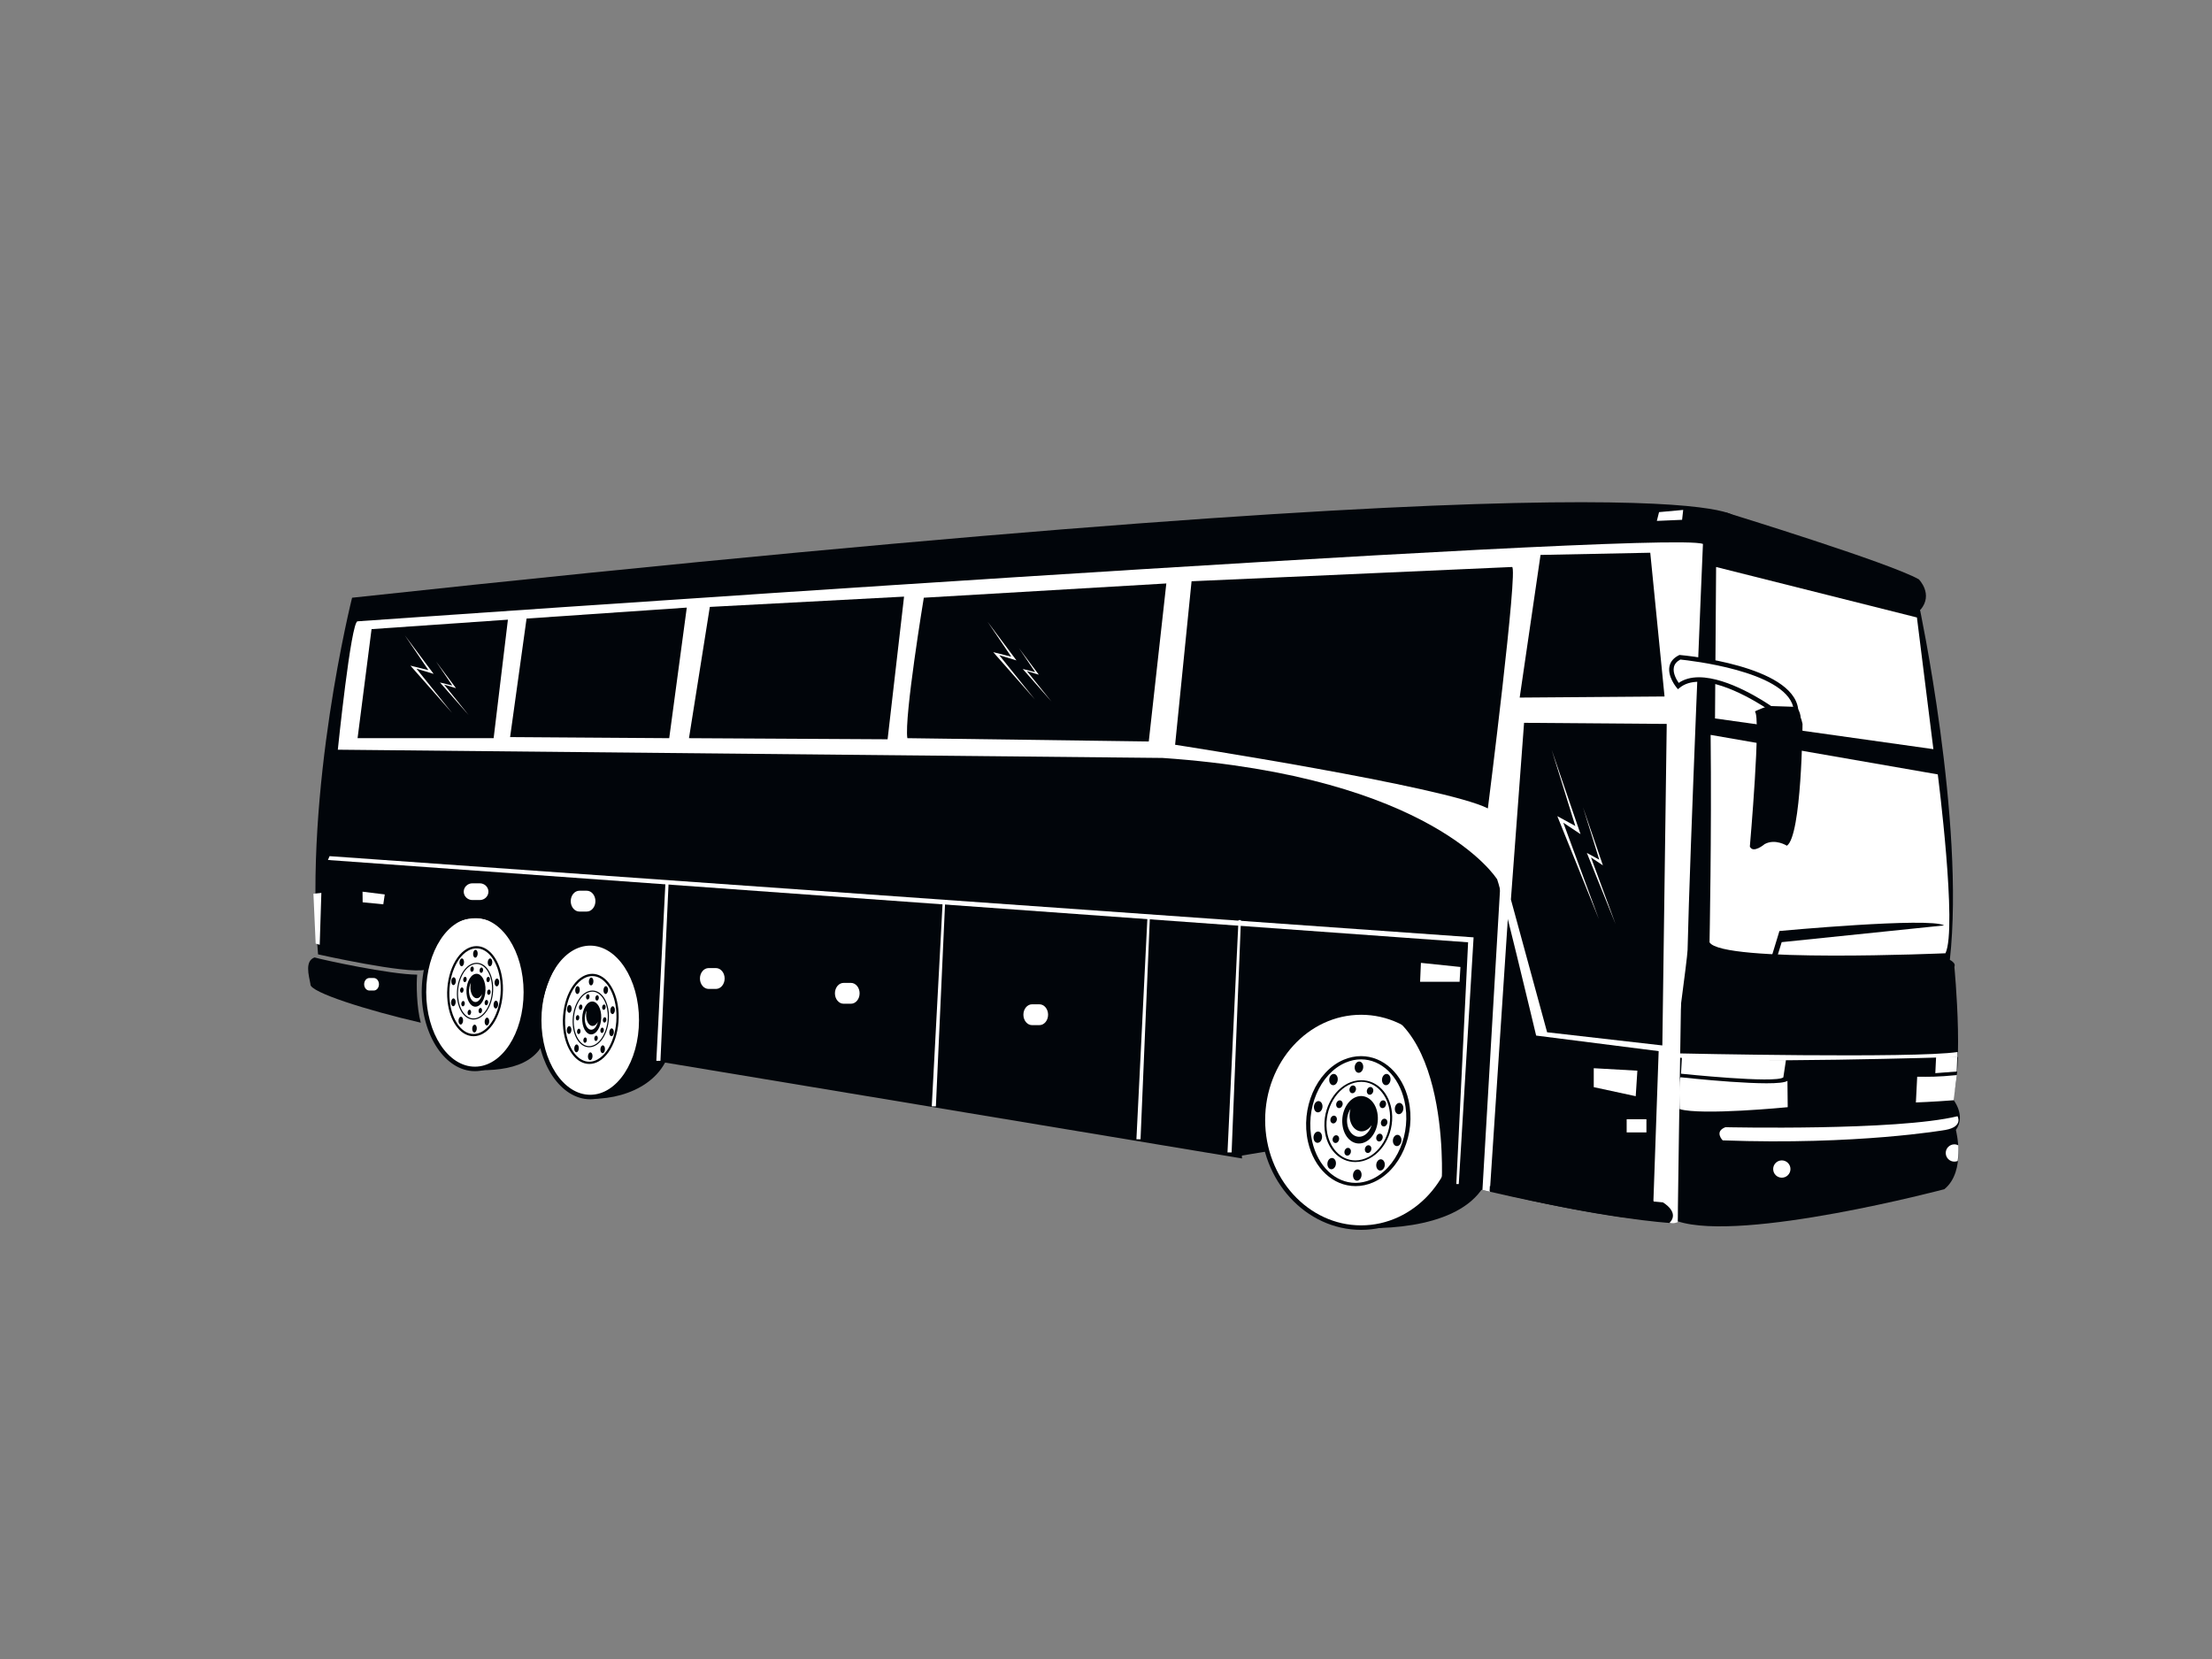 <?xml version="1.0" encoding="utf-8"?>
<!-- Generator: Adobe Illustrator 17.0.0, SVG Export Plug-In . SVG Version: 6.00 Build 0)  -->
<!DOCTYPE svg PUBLIC "-//W3C//DTD SVG 1.1//EN" "http://www.w3.org/Graphics/SVG/1.1/DTD/svg11.dtd">
<svg version="1.1" id="Layer_1" xmlns="http://www.w3.org/2000/svg" xmlns:xlink="http://www.w3.org/1999/xlink" x="0px" y="0px"
	 width="800px" height="600px" viewBox="0 0 800 600" enable-background="new 0 0 800 600" xml:space="preserve">
<rect x="0" y="0" width="800" height="600" fill="#808080" stroke="none"/>
<g>
	<g>
		<path fill="#01050A" d="M607.458,400.523c0,0,84.733,2.48,98.723-3.176c0,0,5.059,5.953,1.19,11.312
			c0,0,3.869,14.884-4.168,21.432c0,0-72.927,19.346-96.441,11.609L607.458,400.523z"/>
	</g>
	<g>
		<path fill="#01050A" d="M461.902,415.803l-14.288,2.381c0,0-16.667-78.978,62.312-52.785L461.902,415.803z"/>
	</g>
	<g>
		<path fill="#01050A" d="M539.691,417.391c0,21.48-24.435,26.789-44.053,26.789c-19.617,0-24.011-17.412-24.011-38.893
			c0-21.48,15.904-36.91,35.521-36.91C526.766,368.376,539.691,395.909,539.691,417.391z"/>
	</g>
	<g>
		<path fill="#01050A" d="M243.026,373.933c0,16.219-15.096,23.46-28.653,23.46c-13.555,0-16.59-13.148-16.59-29.368
			c0-16.221,5.754-29.215,24.543-27.872C235.847,341.121,243.026,357.713,243.026,373.933z"/>
	</g>
	<g>
		<path fill="#01050A" d="M198.575,367.384c0,15.922-11.415,19.689-24.723,19.689c-13.305,0-16.285-12.906-16.285-28.83
			c0-15.922,5.647-28.677,24.092-27.359C194.932,331.833,198.575,351.461,198.575,367.384z"/>
	</g>
	<g>
		<ellipse fill="#FFFFFF" cx="213.459" cy="368.972" rx="18.455" ry="27.782"/>
		<path fill="#01050A" d="M213.46,397.566c-10.626,0-19.269-12.828-19.269-28.594c0-15.767,8.643-28.596,19.269-28.596
			c10.624,0,19.265,12.829,19.265,28.596C232.725,384.738,224.084,397.566,213.46,397.566z M213.46,342.001
			c-9.729,0-17.644,12.098-17.644,26.971c0,14.871,7.915,26.969,17.644,26.969c9.726,0,17.641-12.098,17.641-26.969
			C231.101,354.099,223.186,342.001,213.46,342.001z"/>
	</g>
	<g>
		<ellipse fill="#FFFFFF" cx="171.756" cy="358.851" rx="18.426" ry="27.739"/>
		<path fill="#01050A" d="M171.755,387.402c-10.609,0-19.238-12.808-19.238-28.551c0-15.741,8.629-28.549,19.238-28.549
			s19.24,12.808,19.24,28.549C190.996,374.594,182.364,387.402,171.755,387.402z M171.755,331.928
			c-9.712,0-17.613,12.077-17.613,26.923c0,14.848,7.9,26.925,17.613,26.925c9.713,0,17.614-12.077,17.614-26.925
			C189.369,344.005,181.469,331.928,171.755,331.928z"/>
	</g>
	<g>
		<ellipse fill="#FFFFFF" cx="492.266" cy="405.087" rx="35.521" ry="38.895"/>
		<path fill="#01050A" d="M492.263,444.794c-20.031,0-36.33-17.813-36.33-39.707s16.299-39.708,36.33-39.708
			c20.036,0,36.336,17.814,36.336,39.708S512.299,444.794,492.263,444.794z M492.263,367.006c-19.135,0-34.704,17.083-34.704,38.081
			c0,20.997,15.569,38.081,34.704,38.081c19.14,0,34.711-17.084,34.711-38.081C526.974,384.089,511.403,367.006,492.263,367.006z"/>
	</g>
	<g>
		<path fill="#01050A" d="M627.4,186.806c0,0-11.111-23.417-500.066,29.368c0,0-17.46,69.455-12.301,128.986
			c0,0,31.942,7.165,38.687,5.577c0,0,3.117-18.674,18.464-18.674c0,0,21.634-0.561,17.263,32.344l6.151,1.588
			c0,0,2.581-24.209,18.455-25.002c0,0,20.24-1.787,17.859,41.868l217.29,36.117c0,0-5.158-51.197,35.324-55.96
			c40.48-4.761,36.909,63.898,36.909,63.898s78.182,19.449,85.328,13.097L627.4,186.806z"/>
	</g>
	<g>
		<path fill="#01050A" d="M625.516,197.917c0,0-7.343-12.501-1.092-12.501c0,0,59.135,18.156,69.553,24.11
			c0,0,5.359,5.358,0.597,11.013L625.516,197.917z"/>
	</g>
	<g>
		<path fill="#01050A" d="M607.657,344.96c0,0,91.579,7.342,99.12,4.168c0,0,4.366,44.451-2.382,51.595
			c0,0-91.382,5.157-98.822-0.397L607.657,344.96z"/>
	</g>
	<g>
		<polygon fill="#01050A" points="707.869,382.381 707.649,388.262 699.154,388.915 699.483,382.216 		"/>
	</g>
	<g>
		<path fill="#01050A" d="M606.368,389.409c0,0,37.305,3.772,40.283,1.392l1.289-8.237c0,0-33.339,1.29-40.68-0.695L606.368,389.409
			z"/>
	</g>
	<g>
		<path fill="#01050A" d="M611.923,196.529c0,0,5.557-1.191,17.463-0.199c23.416,1.95,62.588,19.995,64.689,22.622
			c0,0,16.671,78.185,11.114,128.19c0,0,3.97,1.985,0,3.573c0,0-92.87,0.793-98.029-4.763L611.923,196.529z"/>
	</g>
	<g>
		<polygon fill="#FFFFFF" points="620.654,205.06 693.283,223.317 699.236,270.944 620.256,259.83 		"/>
	</g>
	<g>
		<path fill="#FFFFFF" d="M618.671,265.783l82.154,14.288c0,0,7.142,55.562,2.777,64.69c0,0-80.964,3.573-85.327-3.967
			C618.275,340.794,619.066,301.503,618.671,265.783z"/>
	</g>
	<g>
		<path fill="#01050A" d="M634.866,257.2c0,0,15.628-7.74,16.372,2.382C651.238,259.582,635.165,259.731,634.866,257.2z"/>
	</g>
	<g>
		<path fill="#01050A" d="M643.573,258.242c0,0,6.549-5.656,8.335,3.573c0,0-0.297,40.481-5.657,44.052c0,0-4.167-2.678-8.036-0.593
			C638.215,305.274,637.618,266.28,643.573,258.242z"/>
	</g>
	<g>
		<path fill="#FFFFFF" d="M546.04,261.418c0,0,3.969-1.588,3.969,0l-11.187,169.565l-2.678-0.596L546.04,261.418z"/>
	</g>
	<g>
		<path fill="#FFFFFF" d="M603.986,263.006l5.555,0.396c0,0-2.778,171.45-2.778,178.594c0,0-5.606,2.979-8.781-7.739
			L603.986,263.006z"/>
	</g>
	<g>
		<polygon fill="#01050A" points="547.232,257.053 609.541,257.053 609.541,261.816 546.637,261.021 		"/>
	</g>
	<g>
		<path fill="#FFFFFF" d="M615.892,196.727c0,0-4.763,111.522-5.558,146.844c-0.068,3.028-4.763,37.308-4.763,37.308l-50.006-6.351
			c0,0-13.915-58.473-14.287-56.753c0,0-23.018-36.909-120.85-43.657l-298.251-2.977c0,0,4.762-46.434,7.143-46.434
			C129.32,224.707,603.39,191.368,615.892,196.727z"/>
	</g>
	<g>
		<polygon fill="#01050A" points="134.379,227.534 183.692,224.111 178.533,266.973 129.321,266.973 		"/>
	</g>
	<g>
		<polygon fill="#01050A" points="190.439,223.714 248.385,219.745 242.033,266.973 184.486,266.577 		"/>
	</g>
	<g>
		<polygon fill="#01050A" points="256.717,219.499 326.965,215.777 321.013,267.371 249.177,266.973 		"/>
	</g>
	<g>
		<path fill="#01050A" d="M334.109,216.173c0,0-7.144,43.26-5.953,50.8l87.313,1.191l6.35-57.149L334.109,216.173z"/>
	</g>
	<g>
		<path fill="#01050A" d="M430.947,210.22l-5.953,59.135c0,0,97.633,15.083,113.11,23.02c0,0,11.112-87.711,8.731-87.315
			L430.947,210.22z"/>
	</g>
	<g>
		<polygon fill="#01050A" points="557.155,200.696 549.614,252.29 602.003,251.893 596.84,199.902 		"/>
	</g>
	<g>
		<path fill="#FFFFFF" d="M607.556,237.704c0,0,39.887,3.571,41.971,18.752l-9.229-0.297c0,0-23.217-16.372-33.336-8.037
			C606.962,248.122,601.009,240.978,607.556,237.704z"/>
		<path fill="#01050A" d="M650.463,257.301l-10.435-0.337l-0.198-0.141c-0.147-0.102-14.672-10.254-25.396-10.254
			c-2.86,0-5.201,0.735-6.956,2.181l-0.624,0.514l-0.519-0.622c-0.135-0.161-3.308-4.022-2.548-7.653
			c0.358-1.713,1.503-3.061,3.403-4.012l0.206-0.104l0.23,0.021c1.655,0.148,40.554,3.808,42.703,19.45L650.463,257.301z
			 M640.565,255.353l7.968,0.258c-3.371-13.013-37.639-16.756-40.818-17.075c-1.326,0.711-2.091,1.624-2.334,2.783
			c-0.449,2.125,0.975,4.546,1.745,5.662c1.956-1.353,4.411-2.036,7.309-2.036C625.099,244.945,638.678,254.052,640.565,255.353z"/>
	</g>
	<g>
		<path fill="#01050A" d="M634.644,257.349c0,0,8.035-1.786,8.929,0.893c0,0-1.488,43.756-5.358,47.032c0,0-4.169,3.571-5.359,0.893
			C632.857,306.166,637.024,258.541,634.644,257.349z"/>
	</g>
	<g>
		<polygon fill="#01050A" points="546.437,325.314 559.536,373.336 601.208,378.099 602.795,261.815 551.2,261.418 		"/>
	</g>
	<g>
		<polygon fill="#FFFFFF" points="119.2,309.637 532.944,339.007 527.587,428.231 526.692,428.231 530.96,340.794 118.604,311.027 
					"/>
	</g>
	<g>
		<polygon fill="#FFFFFF" points="240.644,319.659 237.37,383.656 238.857,383.656 241.834,318.766 		"/>
	</g>
	<g>
		<polygon fill="#FFFFFF" points="340.955,325.613 336.985,400.125 338.474,400.125 341.848,325.613 		"/>
	</g>
	<g>
		<polygon fill="#FFFFFF" points="414.972,331.961 411.002,412.032 412.49,412.032 415.864,331.961 		"/>
	</g>
	<g>
		<polygon fill="#FFFFFF" points="447.913,332.757 443.943,416.794 445.431,416.794 448.805,332.757 		"/>
	</g>
	<g>
		<path fill="#FFFFFF" d="M379.055,366.988c0,2.081-1.406,3.769-3.142,3.769h-2.646c-1.735,0-3.142-1.688-3.142-3.769l0,0
			c0-2.084,1.407-3.771,3.142-3.771h2.646C377.649,363.217,379.055,364.904,379.055,366.988L379.055,366.988z"/>
	</g>
	<g>
		<path fill="#FFFFFF" d="M310.89,359.248c0,2.081-1.406,3.769-3.141,3.769h-2.646c-1.735,0-3.141-1.688-3.141-3.769l0,0
			c0-2.083,1.406-3.771,3.141-3.771h2.646C309.484,355.477,310.89,357.166,310.89,359.248L310.89,359.248z"/>
	</g>
	<g>
		<path fill="#FFFFFF" d="M262.075,353.89c0,2.082-1.406,3.769-3.142,3.769h-2.646c-1.735,0-3.141-1.687-3.141-3.769l0,0
			c0-2.082,1.406-3.77,3.141-3.77h2.646C260.669,350.12,262.075,351.808,262.075,353.89L262.075,353.89z"/>
	</g>
	<g>
		<path fill="#FFFFFF" d="M215.343,325.91c0,2.083-1.406,3.77-3.141,3.77h-2.647c-1.734,0-3.14-1.687-3.14-3.77l0,0
			c0-2.082,1.406-3.77,3.14-3.77h2.647C213.936,322.14,215.343,323.828,215.343,325.91L215.343,325.91z"/>
	</g>
	<g>
		<path fill="#FFFFFF" d="M176.648,322.488c0,1.67-1.408,3.026-3.141,3.026h-2.647c-1.735,0-3.142-1.356-3.142-3.026l0,0
			c0-1.672,1.407-3.027,3.142-3.027h2.647C175.239,319.461,176.648,320.816,176.648,322.488L176.648,322.488z"/>
	</g>
	<g>
		<polygon fill="#FFFFFF" points="513.894,348.235 528.182,349.722 527.883,355.081 513.597,355.081 		"/>
	</g>
	<g>
		<polygon fill="#FFFFFF" points="576.402,386.335 592.178,387.228 591.581,396.455 576.402,393.181 		"/>
	</g>
	<g>
		<rect x="588.308" y="404.789" fill="#FFFFFF" width="7.144" height="4.763"/>
	</g>
	<g>
		<circle fill="#FFFFFF" cx="644.418" cy="422.799" r="3.126"/>
	</g>
	<g>
		<path fill="#FFFFFF" d="M703.702,416.994c0,1.726,1.398,3.125,3.125,3.125c0.424,0,0.829-0.086,1.198-0.239
			c0.287-1.961,0.321-3.911,0.233-5.651c-0.432-0.223-0.913-0.361-1.431-0.361C705.1,413.869,703.702,415.266,703.702,416.994z"/>
	</g>
	<g>
		<path fill="#FFFFFF" d="M607.955,388.315c0,0,34.165,3.606,37.013,1.329l0.949-6.264c0,0-30.558,0.19-37.584-1.707
			L607.955,388.315z"/>
	</g>
	<g>
		<polygon fill="#FFFFFF" points="707.869,382.169 707.668,387.527 699.931,388.121 700.228,382.019 		"/>
	</g>
	<g>
		<path fill="#FFFFFF" d="M607.361,380.977c0,0,84.733,1.884,100.607-0.497v1.787c0,0-81.957,2.579-101.007,0.197L607.361,380.977z"
			/>
	</g>
	<g>
		<path fill="#FFFFFF" d="M607.855,389.61c0,0,35.025,3.869,38.597,1.29l0.098,9.525c0,0-31.151,3.075-39.091,0.695
			C607.458,401.12,607.06,389.61,607.855,389.61z"/>
	</g>
	<g>
		<path fill="#FFFFFF" d="M707.72,388.816c-7.203,0.719-10.157,0.622-14.339,0.596l-0.473,9.305c0,0,6.278-0.22,13.638-0.799
			L707.72,388.816z"/>
	</g>
	<g>
		<path fill="#FFFFFF" d="M624.026,407.667c0,0,61.913,1.389,83.941-3.967c0,0,2.182,3.769-4.366,4.959c0,0-31.75,5.556-80.565,3.77
			C623.036,412.429,619.861,409.255,624.026,407.667z"/>
	</g>
	<g>
		<g>
			<path fill="#01050A" d="M113.759,346.267c-3.563,1.312-2.111,6.343-1.5,9.555l0.018,0.098l-0.005,0.099
				c-0.159,2.845,20.435,9.352,39.916,13.855c-1.515-5.388-1.645-14.203-1.312-17.376
				C141.032,352.423,116.806,347.158,113.759,346.267z"/>
		</g>
	</g>
	<g>
		<polygon fill="#FFFFFF" points="600.018,185.217 608.749,184.423 608.352,187.996 599.223,188.392 		"/>
	</g>
	<g>
		<polygon fill="#FFFFFF" points="131.117,322.492 139.152,323.482 138.624,327.058 131.16,326.326 		"/>
	</g>
	<g>
		<path fill="#01050A" d="M538.823,428.975l62.583,5.877c0,0,6.251,3.572,2.382,7.442c0,0-24.334-1.487-65.039-11.609
			L538.823,428.975z"/>
	</g>
	<g>
		<polygon fill="#FFFFFF" points="113.352,323.239 116.222,322.933 115.627,341.687 114.166,341.255 		"/>
	</g>
	<g>
		<g>
			<g>
				<path fill="#01050A" d="M213.138,384.793L213.138,384.793c-4.338,0-8.034-4.446-9.199-11.066
					c-1.489-8.441,1.594-17.688,6.875-20.612c1.1-0.61,2.235-0.919,3.375-0.919c4.335,0,8.034,4.446,9.204,11.066
					c1.486,8.441-1.601,17.689-6.881,20.615C215.411,384.485,214.276,384.793,213.138,384.793z M214.189,353.01
					c-0.999,0-2.002,0.274-2.981,0.816c-5.002,2.77-7.905,11.634-6.47,19.759c1.095,6.219,4.471,10.397,8.399,10.397l0,0
					c0.999,0,2.002-0.275,2.979-0.817c5.002-2.77,7.906-11.636,6.476-19.762C221.494,357.186,218.116,353.01,214.189,353.01z"/>
			</g>
		</g>
		<g>
			<g>
				<path fill="#01050A" d="M213.095,378.756L213.095,378.756c-3.104,0-5.547-3.32-5.941-8.074
					c-0.456-5.502,2.07-10.974,5.631-12.198c0.481-0.166,0.97-0.25,1.452-0.25c3.102,0,5.544,3.321,5.937,8.077
					c0.458,5.499-2.069,10.972-5.63,12.197C214.064,378.674,213.576,378.756,213.095,378.756z M214.238,358.641
					c-0.438,0-0.882,0.076-1.32,0.227c-3.395,1.168-5.8,6.451-5.359,11.78c0.371,4.463,2.699,7.703,5.537,7.703l0,0
					c0.436,0,0.88-0.077,1.317-0.227c3.396-1.169,5.799-6.454,5.358-11.78C219.4,361.88,217.073,358.641,214.238,358.641z"/>
			</g>
		</g>
		<g>
			<path fill="#01050A" d="M217.418,366.982c-0.265-3.219-2.011-5.307-3.899-4.657c-1.886,0.648-3.198,3.785-2.93,7.006
				c0.266,3.222,2.011,5.308,3.896,4.661C216.374,373.341,217.685,370.205,217.418,366.982z"/>
		</g>
		<g>
			<path fill="#FFFFFF" d="M214.789,370.975c-1.353,0.465-2.602-1.031-2.793-3.343c-0.064-0.761,0.005-1.509,0.163-2.197
				c-0.492,0.958-0.759,2.242-0.649,3.558c0.191,2.31,1.442,3.806,2.795,3.341c0.907-0.311,1.619-1.431,1.938-2.826
				C215.869,370.233,215.372,370.776,214.789,370.975z"/>
		</g>
		<g>
			<path fill="#01050A" d="M216.196,375.297c-0.043-0.523-0.362-0.85-0.709-0.729c-0.346,0.118-0.592,0.638-0.549,1.162
				c0.045,0.527,0.36,0.852,0.707,0.732C215.991,376.343,216.236,375.823,216.196,375.297z"/>
		</g>
		<g>
			<path fill="#01050A" d="M218.39,372.405c-0.042-0.522-0.36-0.85-0.707-0.732c-0.346,0.118-0.593,0.641-0.55,1.166
				c0.043,0.522,0.362,0.85,0.708,0.732C218.186,373.451,218.434,372.929,218.39,372.405z"/>
		</g>
		<g>
			<path fill="#01050A" d="M219.297,368.644c-0.043-0.523-0.359-0.851-0.709-0.73c-0.345,0.117-0.591,0.639-0.549,1.163
				c0.046,0.525,0.361,0.849,0.707,0.731C219.094,369.689,219.338,369.169,219.297,368.644z"/>
		</g>
		<g>
			<path fill="#01050A" d="M219.04,364.046c-0.043-0.524-0.358-0.853-0.709-0.732c-0.345,0.116-0.591,0.638-0.547,1.165
				c0.042,0.524,0.359,0.85,0.705,0.733C218.839,365.092,219.082,364.569,219.04,364.046z"/>
		</g>
		<g>
			<path fill="#01050A" d="M216.574,360.694c-0.043-0.525-0.36-0.852-0.706-0.732c-0.349,0.118-0.596,0.641-0.551,1.162
				c0.045,0.525,0.36,0.852,0.708,0.732C216.372,361.736,216.616,361.217,216.574,360.694z"/>
		</g>
		<g>
			<path fill="#01050A" d="M213.213,360.312c-0.042-0.525-0.362-0.851-0.708-0.733c-0.346,0.12-0.594,0.641-0.548,1.164
				c0.042,0.525,0.359,0.85,0.704,0.732C213.009,361.353,213.257,360.835,213.213,360.312z"/>
		</g>
		<g>
			<path fill="#01050A" d="M210.638,364.046c-0.041-0.523-0.358-0.852-0.706-0.731c-0.35,0.117-0.593,0.639-0.547,1.164
				c0.04,0.523,0.356,0.849,0.706,0.731C210.435,365.089,210.683,364.569,210.638,364.046z"/>
		</g>
		<g>
			<path fill="#01050A" d="M209.516,367.88c-0.044-0.523-0.36-0.849-0.708-0.73c-0.347,0.119-0.592,0.639-0.551,1.164
				c0.045,0.525,0.363,0.852,0.709,0.734C209.312,368.927,209.559,368.404,209.516,367.88z"/>
		</g>
		<g>
			<path fill="#01050A" d="M209.951,372.797c-0.041-0.524-0.36-0.854-0.705-0.735c-0.348,0.119-0.594,0.642-0.552,1.167
				c0.046,0.522,0.36,0.85,0.71,0.729C209.751,373.841,209.995,373.319,209.951,372.797z"/>
		</g>
		<g>
			<path fill="#01050A" d="M212.238,375.956c-0.046-0.524-0.362-0.85-0.711-0.73c-0.345,0.118-0.59,0.64-0.55,1.164
				c0.046,0.524,0.365,0.85,0.709,0.732C212.033,377.002,212.28,376.482,212.238,375.956z"/>
		</g>
		<g>
			<path fill="#01050A" d="M218.788,379.193c-0.067-0.764-0.482-1.257-0.936-1.101c-0.456,0.157-0.772,0.902-0.708,1.668
				c0.064,0.765,0.483,1.259,0.937,1.102C218.535,380.708,218.85,379.963,218.788,379.193z"/>
		</g>
		<g>
			<path fill="#01050A" d="M222.008,373.064c-0.064-0.766-0.483-1.261-0.936-1.104c-0.456,0.155-0.772,0.902-0.707,1.668
				c0.061,0.766,0.482,1.258,0.936,1.103C221.754,374.576,222.071,373.83,222.008,373.064z"/>
		</g>
		<g>
			<path fill="#01050A" d="M222.385,365.06c-0.064-0.766-0.483-1.262-0.938-1.103c-0.455,0.156-0.769,0.903-0.706,1.668
				c0.063,0.766,0.48,1.26,0.936,1.103C222.13,366.571,222.446,365.825,222.385,365.06z"/>
		</g>
		<g>
			<path fill="#01050A" d="M219.9,357.789c-0.064-0.764-0.483-1.257-0.937-1.104c-0.454,0.157-0.769,0.905-0.707,1.67
				c0.064,0.764,0.482,1.258,0.937,1.103C219.646,359.303,219.962,358.556,219.9,357.789z"/>
		</g>
		<g>
			<path fill="#01050A" d="M214.615,354.679c-0.064-0.763-0.482-1.258-0.938-1.101c-0.454,0.156-0.768,0.903-0.706,1.667
				c0.065,0.765,0.482,1.259,0.936,1.102C214.362,356.192,214.678,355.447,214.615,354.679z"/>
		</g>
		<g>
			<path fill="#01050A" d="M209.681,357.788c-0.062-0.764-0.481-1.259-0.937-1.102c-0.453,0.155-0.767,0.901-0.704,1.669
				c0.062,0.761,0.478,1.258,0.933,1.102C209.426,359.303,209.745,358.556,209.681,357.788z"/>
		</g>
		<g>
			<path fill="#01050A" d="M206.728,364.604c-0.064-0.767-0.481-1.261-0.938-1.103c-0.453,0.155-0.77,0.899-0.706,1.668
				c0.062,0.764,0.48,1.259,0.934,1.102C206.474,366.115,206.792,365.368,206.728,364.604z"/>
		</g>
		<g>
			<path fill="#01050A" d="M206.646,372.242c-0.063-0.764-0.483-1.26-0.936-1.104c-0.455,0.157-0.767,0.905-0.706,1.67
				c0.061,0.766,0.482,1.259,0.935,1.103C206.395,373.754,206.709,373.009,206.646,372.242z"/>
		</g>
		<g>
			<path fill="#01050A" d="M209.333,378.87c-0.065-0.766-0.483-1.258-0.936-1.103c-0.453,0.155-0.769,0.902-0.706,1.668
				c0.062,0.763,0.481,1.258,0.935,1.101C209.08,380.381,209.398,379.634,209.333,378.87z"/>
		</g>
		<g>
			<path fill="#01050A" d="M214.29,381.736c-0.062-0.763-0.482-1.259-0.935-1.103c-0.454,0.157-0.773,0.903-0.71,1.667
				c0.064,0.766,0.484,1.26,0.939,1.103C214.036,383.248,214.354,382.5,214.29,381.736z"/>
		</g>
	</g>
	<g>
		<g>
			<g>
				<path fill="#01050A" d="M490.263,428.975c0,0,0,0-0.004,0c-8.102-0.001-15.011-6.415-17.188-15.961
					c-2.784-12.173,2.981-25.511,12.849-29.727c2.057-0.88,4.179-1.325,6.305-1.325c8.102,0,15.014,6.412,17.2,15.956
					c2.776,12.175-2.99,25.514-12.86,29.732C494.511,428.529,492.389,428.975,490.263,428.975z M492.225,383.133
					c-1.867,0-3.739,0.396-5.569,1.178c-9.345,3.994-14.77,16.78-12.088,28.5c2.044,8.966,8.352,14.991,15.69,14.991
					c0.004,0,0.004,0,0.004,0c1.863,0,3.738-0.395,5.568-1.176c9.344-3.995,14.775-16.783,12.099-28.504
					C505.878,389.157,499.567,383.133,492.225,383.133z"/>
			</g>
		</g>
		<g>
			<g>
				<path fill="#01050A" d="M490.182,420.269L490.182,420.269c-5.8,0-10.364-4.791-11.101-11.649
					c-0.85-7.933,3.866-15.824,10.522-17.59c0.9-0.239,1.814-0.361,2.713-0.361c5.795,0,10.36,4.792,11.097,11.65
					c0.851,7.932-3.867,15.822-10.524,17.59C491.991,420.148,491.082,420.269,490.182,420.269z M492.316,391.254
					c-0.816,0-1.646,0.112-2.466,0.331c-6.346,1.684-10.837,9.305-10.013,16.988c0.693,6.438,5.043,11.109,10.345,11.109l0,0
					c0.816,0,1.643-0.111,2.462-0.327c6.347-1.684,10.837-9.306,10.013-16.988C501.964,395.927,497.614,391.254,492.316,391.254z"/>
			</g>
		</g>
		<g>
			<path fill="#01050A" d="M498.262,403.286c-0.493-4.643-3.758-7.656-7.286-6.719c-3.524,0.935-5.977,5.462-5.475,10.105
				c0.494,4.648,3.756,7.656,7.279,6.722C496.309,412.459,498.76,407.933,498.262,403.286z"/>
		</g>
		<g>
			<path fill="#FFFFFF" d="M493.347,409.045c-2.528,0.671-4.864-1.488-5.221-4.821c-0.116-1.098,0.01-2.179,0.305-3.169
				c-0.919,1.381-1.419,3.234-1.212,5.13c0.356,3.333,2.694,5.491,5.222,4.821c1.696-0.448,3.023-2.063,3.621-4.076
				C495.366,407.975,494.437,408.757,493.347,409.045z"/>
		</g>
		<g>
			<path fill="#01050A" d="M495.975,415.276c-0.081-0.753-0.672-1.224-1.324-1.049c-0.646,0.17-1.106,0.919-1.023,1.674
				c0.08,0.759,0.672,1.228,1.318,1.056C495.595,416.787,496.051,416.036,495.975,415.276z"/>
		</g>
		<g>
			<path fill="#01050A" d="M500.077,411.108c-0.081-0.752-0.672-1.227-1.323-1.055c-0.645,0.171-1.106,0.923-1.026,1.679
				c0.084,0.754,0.676,1.225,1.32,1.054C499.693,412.613,500.16,411.863,500.077,411.108z"/>
		</g>
		<g>
			<path fill="#01050A" d="M501.77,405.683c-0.079-0.752-0.672-1.227-1.321-1.053c-0.646,0.168-1.107,0.923-1.024,1.677
				c0.081,0.756,0.67,1.224,1.316,1.054C501.39,407.19,501.85,406.44,501.77,405.683z"/>
		</g>
		<g>
			<path fill="#01050A" d="M501.291,399.05c-0.078-0.756-0.67-1.231-1.324-1.056c-0.643,0.169-1.105,0.92-1.02,1.68
				c0.078,0.755,0.668,1.225,1.313,1.058C500.918,400.558,501.368,399.804,501.291,399.05z"/>
		</g>
		<g>
			<path fill="#01050A" d="M496.681,394.218c-0.079-0.757-0.672-1.231-1.317-1.059c-0.652,0.17-1.112,0.926-1.027,1.677
				c0.081,0.756,0.67,1.229,1.319,1.056C496.307,395.719,496.764,394.971,496.681,394.218z"/>
		</g>
		<g>
			<path fill="#01050A" d="M490.403,393.665c-0.081-0.756-0.677-1.227-1.324-1.057c-0.646,0.174-1.111,0.925-1.023,1.679
				c0.08,0.755,0.671,1.226,1.316,1.057C490.024,395.169,490.487,394.42,490.403,393.665z"/>
		</g>
		<g>
			<path fill="#01050A" d="M485.591,399.05c-0.079-0.753-0.668-1.229-1.318-1.052c-0.653,0.169-1.109,0.92-1.022,1.677
				c0.075,0.754,0.665,1.224,1.319,1.055C485.212,400.556,485.676,399.804,485.591,399.05z"/>
		</g>
		<g>
			<path fill="#01050A" d="M483.492,404.58c-0.08-0.754-0.673-1.224-1.32-1.052c-0.649,0.174-1.107,0.922-1.028,1.677
				c0.083,0.758,0.674,1.232,1.323,1.06C483.113,406.091,483.577,405.337,483.492,404.58z"/>
		</g>
		<g>
			<path fill="#01050A" d="M484.309,411.674c-0.079-0.757-0.674-1.233-1.32-1.063c-0.649,0.173-1.109,0.926-1.032,1.684
				c0.088,0.753,0.676,1.226,1.326,1.05C483.931,413.176,484.39,412.425,484.309,411.674z"/>
		</g>
		<g>
			<path fill="#01050A" d="M488.58,416.229c-0.083-0.755-0.677-1.227-1.329-1.055c-0.644,0.172-1.105,0.924-1.026,1.681
				c0.084,0.754,0.678,1.225,1.321,1.055C488.197,417.738,488.659,416.988,488.58,416.229z"/>
		</g>
		<g>
			<path fill="#01050A" d="M500.82,420.898c-0.122-1.101-0.901-1.814-1.749-1.59c-0.851,0.228-1.443,1.302-1.323,2.408
				c0.118,1.103,0.903,1.815,1.751,1.588C500.348,423.081,500.939,422.007,500.82,420.898z"/>
		</g>
		<g>
			<path fill="#01050A" d="M506.838,412.058c-0.122-1.104-0.905-1.819-1.75-1.592c-0.85,0.223-1.44,1.299-1.321,2.405
				c0.115,1.104,0.901,1.816,1.752,1.59C506.363,414.237,506.955,413.16,506.838,412.058z"/>
		</g>
		<g>
			<path fill="#01050A" d="M507.542,400.512c-0.12-1.103-0.903-1.819-1.754-1.589c-0.848,0.226-1.436,1.304-1.318,2.406
				c0.119,1.104,0.9,1.816,1.747,1.59C507.067,402.693,507.655,401.618,507.542,400.512z"/>
		</g>
		<g>
			<path fill="#01050A" d="M502.898,390.03c-0.12-1.103-0.902-1.814-1.75-1.593c-0.846,0.227-1.437,1.303-1.323,2.408
				c0.121,1.104,0.902,1.815,1.75,1.588C502.422,392.211,503.015,391.133,502.898,390.03z"/>
		</g>
		<g>
			<path fill="#01050A" d="M493.02,385.544c-0.117-1.103-0.901-1.815-1.752-1.589c-0.846,0.222-1.435,1.302-1.316,2.402
				c0.12,1.107,0.901,1.819,1.747,1.591C492.548,387.721,493.14,386.649,493.02,385.544z"/>
		</g>
		<g>
			<path fill="#01050A" d="M483.802,390.026c-0.113-1.101-0.9-1.815-1.753-1.588c-0.843,0.222-1.434,1.3-1.314,2.408
				c0.117,1.098,0.895,1.814,1.744,1.586C483.329,392.211,483.92,391.132,483.802,390.026z"/>
		</g>
		<g>
			<path fill="#01050A" d="M478.285,399.856c-0.12-1.107-0.9-1.818-1.753-1.594c-0.848,0.228-1.438,1.3-1.318,2.408
				c0.113,1.103,0.9,1.816,1.745,1.59C477.81,402.036,478.403,400.96,478.285,399.856z"/>
		</g>
		<g>
			<path fill="#01050A" d="M478.128,410.873c-0.114-1.103-0.899-1.817-1.746-1.593c-0.852,0.227-1.436,1.306-1.319,2.409
				c0.11,1.103,0.897,1.814,1.746,1.59C477.66,413.052,478.249,411.977,478.128,410.873z"/>
		</g>
		<g>
			<path fill="#01050A" d="M483.15,420.43c-0.119-1.106-0.901-1.812-1.748-1.59c-0.846,0.223-1.438,1.3-1.322,2.404
				c0.12,1.102,0.905,1.817,1.751,1.591C482.679,422.61,483.272,421.533,483.15,420.43z"/>
		</g>
		<g>
			<path fill="#01050A" d="M492.418,424.565c-0.118-1.103-0.904-1.817-1.751-1.591c-0.846,0.227-1.444,1.3-1.324,2.405
				c0.12,1.104,0.905,1.817,1.752,1.593C491.941,426.746,492.535,425.668,492.418,424.565z"/>
		</g>
	</g>
	<g>
		<g>
			<g>
				<path fill="#01050A" d="M171.279,374.769L171.279,374.769c-4.336,0-8.034-4.446-9.199-11.065
					c-1.489-8.441,1.595-17.688,6.875-20.613c1.1-0.61,2.235-0.918,3.376-0.918c4.333,0,8.034,4.446,9.204,11.064
					c1.485,8.442-1.602,17.69-6.882,20.614C173.553,374.462,172.418,374.769,171.279,374.769z M172.332,342.986
					c-1.001,0-2.003,0.275-2.981,0.817c-5.001,2.768-7.904,11.632-6.47,19.759c1.095,6.218,4.471,10.396,8.399,10.396l0,0
					c0.999,0,2.001-0.274,2.98-0.816c5.002-2.77,7.905-11.637,6.476-19.762C179.636,347.161,176.259,342.986,172.332,342.986z"/>
			</g>
		</g>
		<g>
			<g>
				<path fill="#01050A" d="M171.238,368.733L171.238,368.733c-3.105,0-5.548-3.322-5.942-8.076
					c-0.456-5.5,2.071-10.972,5.63-12.196c0.482-0.167,0.972-0.25,1.452-0.25c3.102,0,5.546,3.32,5.939,8.077
					c0.455,5.499-2.069,10.971-5.632,12.197C172.205,368.648,171.717,368.733,171.238,368.733z M172.378,348.617
					c-0.437,0-0.881,0.076-1.32,0.228c-3.395,1.168-5.798,6.451-5.358,11.78c0.371,4.463,2.699,7.702,5.537,7.702l0,0
					c0.435,0,0.878-0.077,1.316-0.227c3.396-1.169,5.799-6.452,5.359-11.779C177.543,351.857,175.214,348.617,172.378,348.617z"/>
			</g>
		</g>
		<g>
			<path fill="#01050A" d="M175.56,356.958c-0.265-3.22-2.012-5.308-3.899-4.659c-1.886,0.649-3.199,3.787-2.931,7.006
				c0.266,3.223,2.011,5.309,3.896,4.661C174.516,363.318,175.827,360.182,175.56,356.958z"/>
		</g>
		<g>
			<path fill="#FFFFFF" d="M172.93,360.951c-1.353,0.466-2.602-1.03-2.795-3.342c-0.063-0.761,0.006-1.511,0.164-2.197
				c-0.492,0.957-0.759,2.241-0.65,3.557c0.192,2.311,1.443,3.807,2.796,3.343c0.908-0.312,1.618-1.431,1.938-2.827
				C174.012,360.208,173.514,360.752,172.93,360.951z"/>
		</g>
		<g>
			<path fill="#01050A" d="M174.337,365.271c-0.042-0.522-0.36-0.848-0.708-0.727c-0.347,0.117-0.593,0.637-0.549,1.161
				c0.044,0.528,0.36,0.852,0.706,0.733C174.133,366.32,174.378,365.798,174.337,365.271z"/>
		</g>
		<g>
			<path fill="#01050A" d="M176.532,362.382c-0.042-0.523-0.361-0.851-0.706-0.732c-0.348,0.118-0.594,0.641-0.551,1.166
				c0.045,0.522,0.361,0.848,0.708,0.729C176.327,363.425,176.577,362.905,176.532,362.382z"/>
		</g>
		<g>
			<path fill="#01050A" d="M177.437,358.62c-0.041-0.523-0.359-0.851-0.708-0.731c-0.344,0.118-0.592,0.64-0.548,1.164
				c0.045,0.525,0.36,0.848,0.706,0.73C177.235,359.665,177.48,359.145,177.437,358.62z"/>
		</g>
		<g>
			<path fill="#01050A" d="M177.181,354.021c-0.041-0.524-0.358-0.852-0.708-0.731c-0.345,0.116-0.591,0.637-0.546,1.165
				c0.041,0.524,0.358,0.849,0.703,0.731C176.981,355.067,177.223,354.545,177.181,354.021z"/>
		</g>
		<g>
			<path fill="#01050A" d="M174.715,350.671c-0.042-0.525-0.36-0.853-0.705-0.734c-0.35,0.118-0.596,0.643-0.55,1.164
				c0.043,0.525,0.359,0.852,0.707,0.731C174.514,351.711,174.759,351.192,174.715,350.671z"/>
		</g>
		<g>
			<path fill="#01050A" d="M171.356,350.289c-0.044-0.526-0.363-0.852-0.709-0.733c-0.347,0.12-0.595,0.64-0.548,1.163
				c0.042,0.525,0.359,0.851,0.704,0.733C171.151,351.33,171.398,350.81,171.356,350.289z"/>
		</g>
		<g>
			<path fill="#01050A" d="M168.781,354.021c-0.043-0.523-0.358-0.851-0.707-0.73c-0.349,0.117-0.593,0.639-0.548,1.164
				c0.041,0.523,0.357,0.848,0.707,0.73C168.576,355.065,168.823,354.545,168.781,354.021z"/>
		</g>
		<g>
			<path fill="#01050A" d="M167.657,357.856c-0.042-0.523-0.36-0.85-0.706-0.73c-0.348,0.119-0.594,0.639-0.551,1.164
				c0.043,0.525,0.361,0.851,0.709,0.732C167.454,358.904,167.701,358.381,167.657,357.856z"/>
		</g>
		<g>
			<path fill="#01050A" d="M168.094,362.774c-0.043-0.526-0.36-0.854-0.707-0.735c-0.347,0.119-0.592,0.64-0.551,1.166
				c0.046,0.523,0.36,0.85,0.708,0.729C167.891,363.816,168.138,363.294,168.094,362.774z"/>
		</g>
		<g>
			<path fill="#01050A" d="M170.38,365.932c-0.045-0.524-0.364-0.851-0.712-0.73c-0.344,0.117-0.591,0.64-0.551,1.164
				c0.046,0.524,0.365,0.85,0.711,0.732C170.174,366.979,170.421,366.458,170.38,365.932z"/>
		</g>
		<g>
			<path fill="#01050A" d="M176.929,369.17c-0.065-0.764-0.48-1.258-0.935-1.102c-0.455,0.157-0.774,0.901-0.708,1.669
				c0.063,0.764,0.483,1.258,0.937,1.101C176.675,370.684,176.993,369.938,176.929,369.17z"/>
		</g>
		<g>
			<path fill="#01050A" d="M180.15,363.041c-0.065-0.767-0.483-1.262-0.936-1.105c-0.456,0.155-0.77,0.902-0.708,1.669
				c0.061,0.765,0.483,1.258,0.936,1.102C179.896,364.551,180.212,363.805,180.15,363.041z"/>
		</g>
		<g>
			<path fill="#01050A" d="M180.526,355.035c-0.065-0.765-0.482-1.262-0.938-1.102c-0.455,0.156-0.769,0.903-0.707,1.667
				c0.064,0.766,0.482,1.26,0.936,1.103C180.271,356.547,180.588,355.802,180.526,355.035z"/>
		</g>
		<g>
			<path fill="#01050A" d="M178.042,347.766c-0.065-0.764-0.483-1.258-0.937-1.104c-0.453,0.156-0.769,0.903-0.708,1.67
				c0.065,0.764,0.484,1.258,0.937,1.102C177.787,349.28,178.104,348.53,178.042,347.766z"/>
		</g>
		<g>
			<path fill="#01050A" d="M172.755,344.656c-0.063-0.763-0.481-1.258-0.937-1.102c-0.453,0.155-0.769,0.903-0.706,1.666
				c0.064,0.767,0.482,1.26,0.936,1.102C172.504,346.166,172.82,345.422,172.755,344.656z"/>
		</g>
		<g>
			<path fill="#01050A" d="M167.821,347.765c-0.06-0.764-0.48-1.259-0.937-1.102c-0.452,0.154-0.767,0.901-0.703,1.669
				c0.062,0.761,0.478,1.258,0.932,1.101C167.569,349.28,167.886,348.529,167.821,347.765z"/>
		</g>
		<g>
			<path fill="#01050A" d="M164.87,354.579c-0.065-0.766-0.482-1.26-0.938-1.105c-0.454,0.157-0.769,0.902-0.706,1.671
				c0.062,0.763,0.481,1.259,0.933,1.102C164.617,356.091,164.933,355.344,164.87,354.579z"/>
		</g>
		<g>
			<path fill="#01050A" d="M164.786,362.219c-0.061-0.765-0.481-1.26-0.934-1.104c-0.456,0.156-0.769,0.904-0.706,1.67
				c0.059,0.764,0.48,1.259,0.934,1.103C164.536,363.729,164.851,362.984,164.786,362.219z"/>
		</g>
		<g>
			<path fill="#01050A" d="M167.475,368.845c-0.065-0.765-0.484-1.258-0.935-1.103c-0.454,0.156-0.77,0.901-0.708,1.667
				c0.064,0.764,0.482,1.26,0.936,1.103C167.222,370.356,167.539,369.611,167.475,368.845z"/>
		</g>
		<g>
			<path fill="#01050A" d="M172.433,371.712c-0.064-0.763-0.483-1.26-0.936-1.103c-0.454,0.157-0.773,0.902-0.71,1.666
				c0.065,0.766,0.485,1.261,0.938,1.104C172.178,373.225,172.495,372.477,172.433,371.712z"/>
		</g>
	</g>
	<g>
		<path fill="#01050A" d="M703.106,334.686l-58.735,6.056l-2.023,6.56h-2.025l3.238-10.598
			C643.562,336.704,697.84,331.659,703.106,334.686z"/>
	</g>
	<g>
		<path fill="#FFFFFF" d="M137.058,355.974c0,1.25-0.843,2.262-1.884,2.262h-1.589c-1.04,0-1.883-1.012-1.883-2.262l0,0
			c0-1.25,0.843-2.262,1.883-2.262h1.589C136.215,353.712,137.058,354.724,137.058,355.974L137.058,355.974z"/>
	</g>
	<g>
		<polygon fill="#FFFFFF" points="146.405,229.769 154.94,242.367 148.438,240.741 163.473,257.808 150.605,241.825 
			156.836,243.721 		"/>
		<polygon fill="#FFFFFF" points="157.714,239.25 163.608,247.953 159.118,246.829 169.504,258.621 160.614,247.58 164.919,248.89 
					"/>
	</g>
	<g>
		<polygon fill="#FFFFFF" points="357.187,224.89 365.72,237.489 359.219,235.864 374.256,252.933 361.387,236.949 367.618,238.844 
					"/>
		<polygon fill="#FFFFFF" points="368.495,234.375 374.39,243.076 369.899,241.954 380.286,253.744 371.397,242.702 375.7,244.012 
					"/>
	</g>
	<g>
		<polygon fill="#FFFFFF" points="561.196,271.221 569.73,298.723 563.228,295.174 578.263,332.438 565.395,297.542 
			571.626,301.682 		"/>
		<polygon fill="#FFFFFF" points="572.503,291.923 578.399,310.92 573.908,308.469 584.294,334.21 575.405,310.104 579.708,312.965 
					"/>
	</g>
</g>
</svg>
